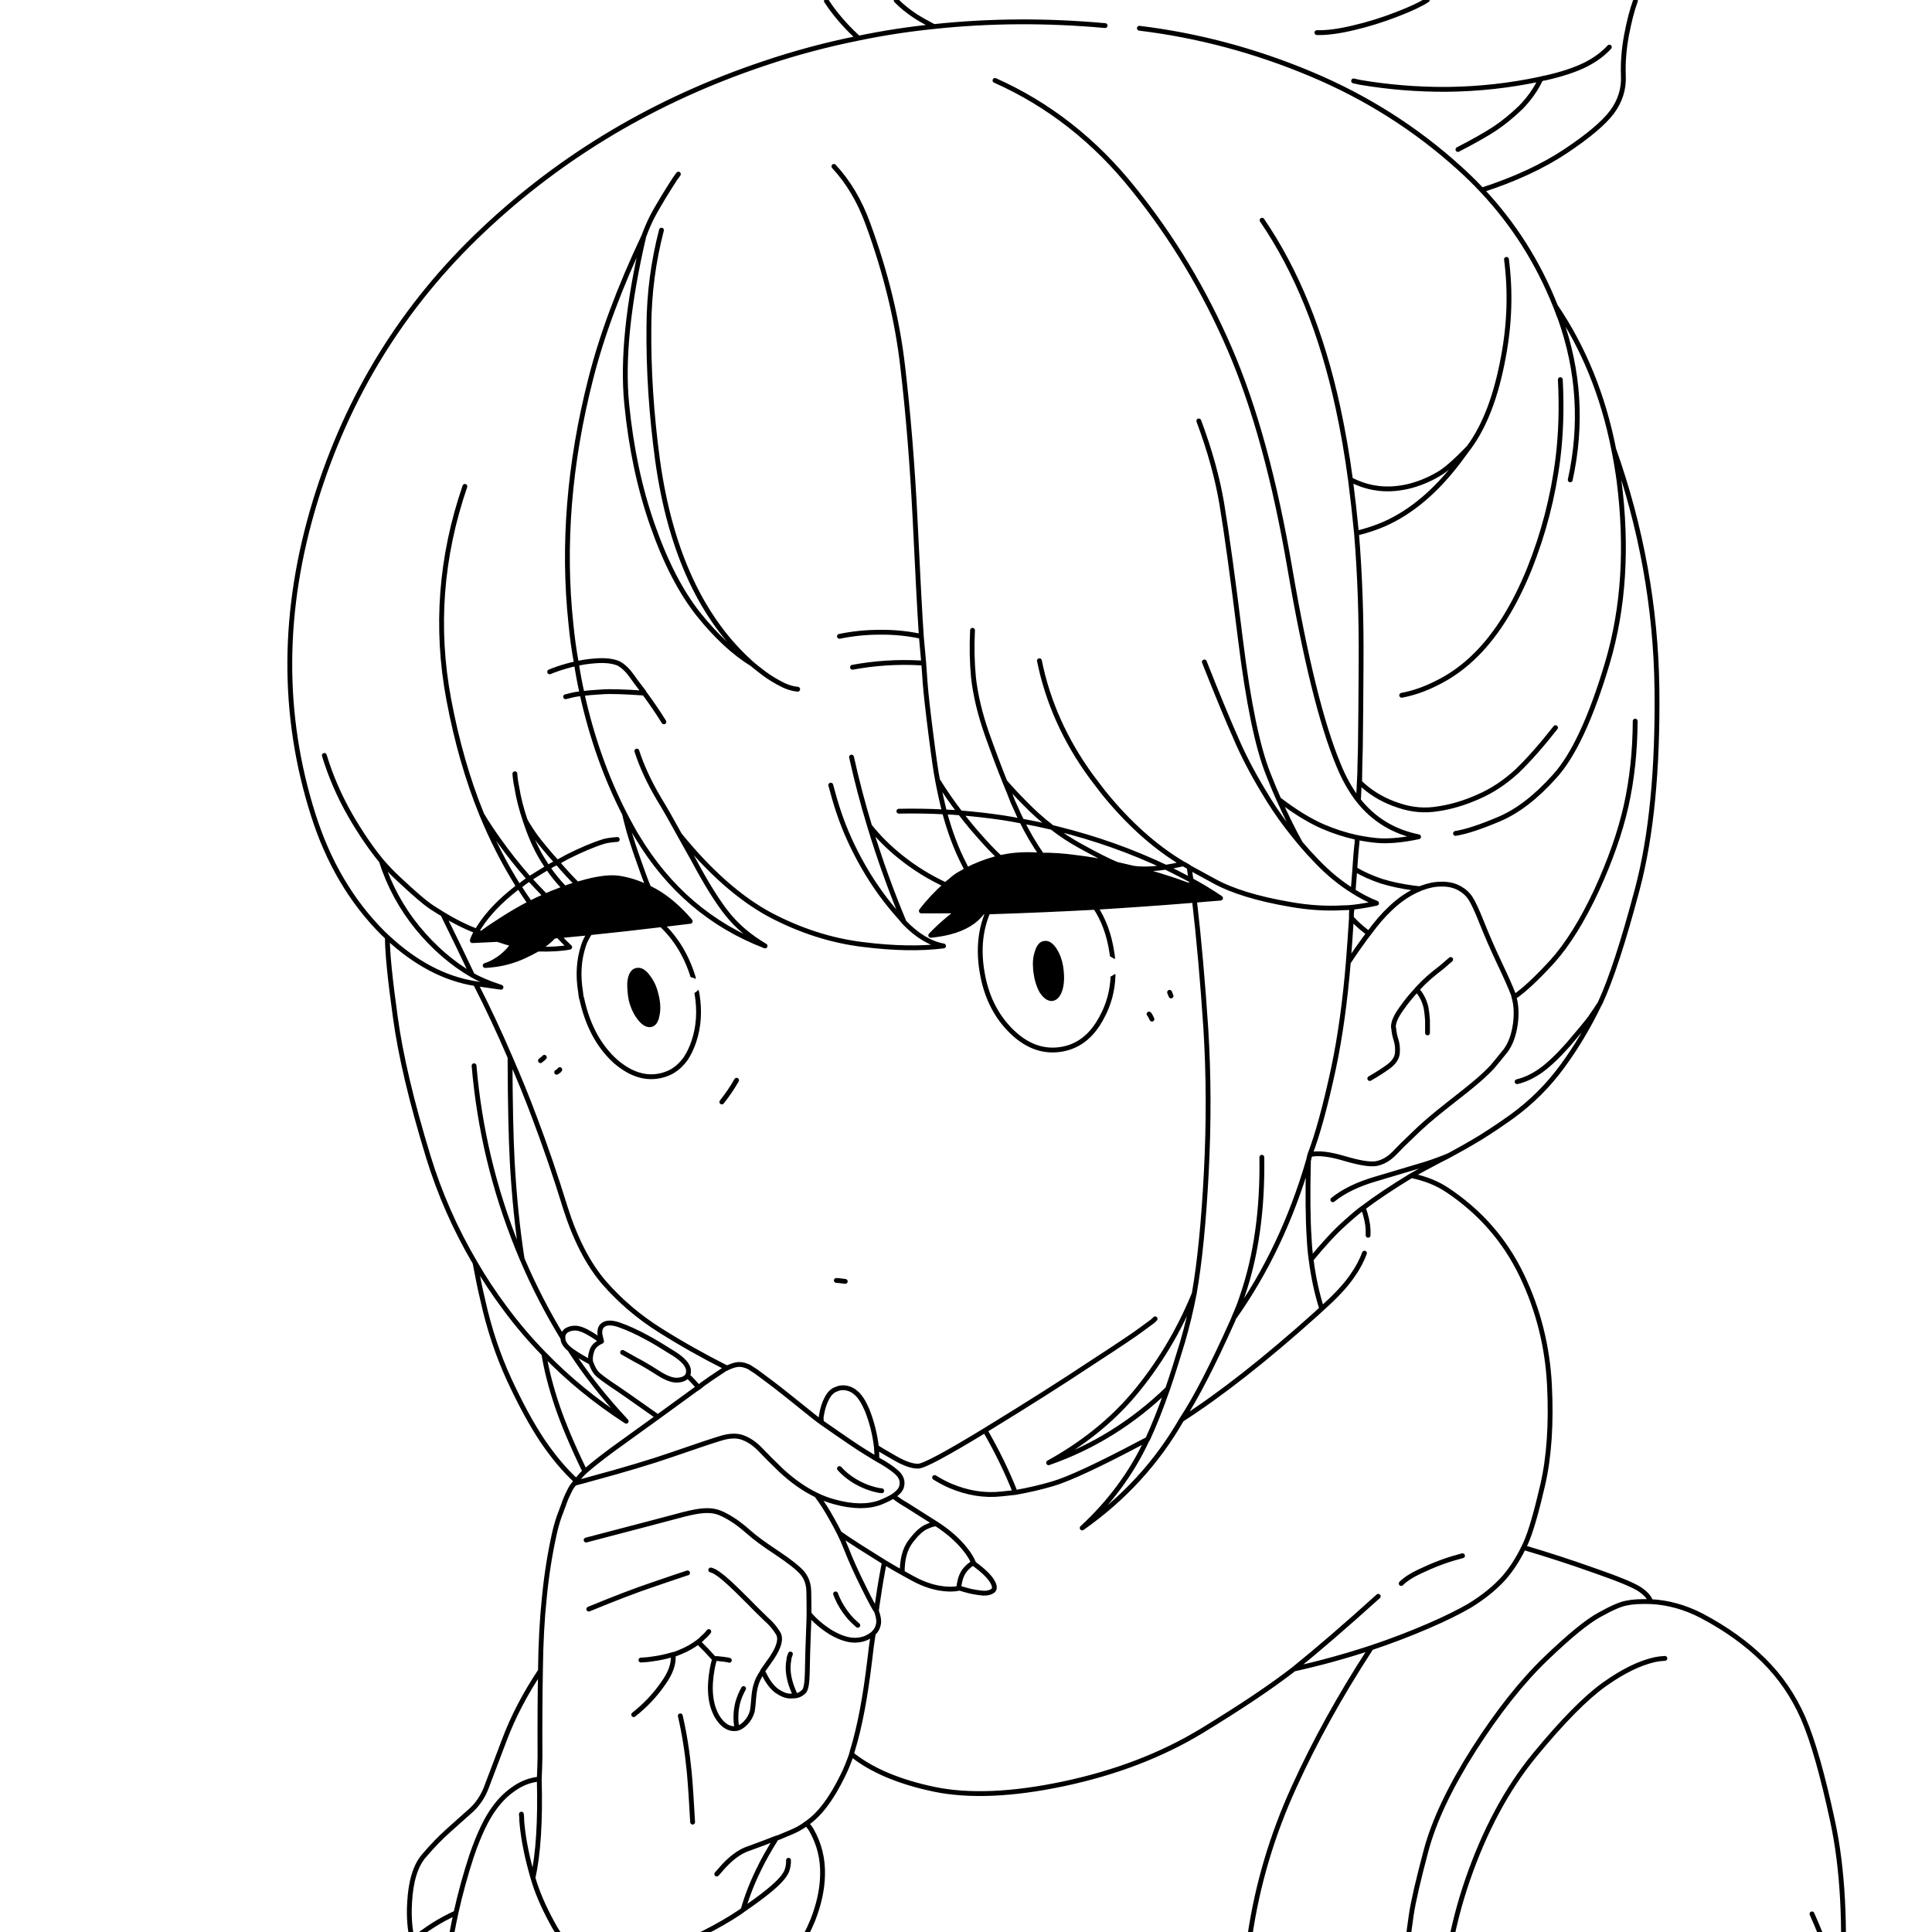 
<svg xmlns="http://www.w3.org/2000/svg" version="1.1" xmlns:xlink="http://www.w3.org/1999/xlink" preserveAspectRatio="none" x="0px" y="0px" width="400px" height="400px" viewBox="0 0 400 400">
<rect x="0" y="0" width="400" height="400" fill="#808080" stroke="none"/>
<defs>
<g id="Layer4_0_FILL">
<path fill="#FFFFFF" stroke="none" d="
M 0 400
L 400 400 400 0 0 0 0 400 Z"/>
</g>

<g id="Layer1_0_FILL">
<path fill="#000000" stroke="none" d="
M 102.55 199.7
Q 102.5 199.35 102.45 199 101.55 199.55 100.45 199.9 101.5 199.85 102.55 199.7
M 135.8 205.8
L 135.7 205.8
Q 135.75 205.85 135.8 205.85
L 135.8 205.8
M 111.35 196.5
Q 108.75 196.1 106.25 195.5 104.7 197.7 102.45 199 102.5 199.35 102.55 199.7 105.5 199.3 108.3 198.05 109.95 197.3 111.35 196.5
M 115.75 184.35
Q 114.35 184.85 112.95 185.5 111.4 186.15 109.75 187 112.7 190.4 115.65 193.75 118.7 193.45 121.8 193.15 121.95 193.1 122.15 193.1 129.5 192.35 136.95 191.45 137 191.45 137.1 191.45 139.95 191.1 142.9 190.75 142.85 190.65 142.8 190.6 139.25 186.5 135.55 184.45 134.9 184.1 134.3 183.8 131.15 182.25 128.05 181.8 125.1 181.4 119.9 182.95 119.7 183 119.5 183.05 118.25 183.4 116.9 183.9 116.3 184.15 115.75 184.35
M 99.6 193.3
Q 98.7 193.9 97.8 194.65 97.7 194.65 97.65 194.75
L 97.8 194.75 103 194.5 106.9 194.4
Q 106.6 194.95 106.25 195.5 108.75 196.1 111.35 196.5 113.35 195.25 114.65 193.85 115.15 193.75 115.65 193.75 112.7 190.4 109.75 187 106.8 188.5 103.5 190.65 101.6 191.85 99.6 193.3
M 246.85 183.6
Q 246.8 183.55 246.75 183.55 247.05 184.95 247.2 186.4 247.25 186.4 247.3 186.4 250 186.15 252.7 185.95 249.85 184.7 247 183.65 246.9 183.6 246.85 183.6
M 192.7 193.65
Q 194.75 193.45 196.55 193 196.55 191.5 196.65 190 194.4 191.85 192.7 193.65
M 198.95 180.8
Q 198.25 182.5 197.75 184.35 197.1 186.5 196.8 188.6
L 198.4 188.6
Q 197.5 189.3 196.65 190 196.55 191.5 196.55 193 201.25 191.8 203.4 188.85 203.95 188.8 204.55 188.8 215.65 188.45 226.8 187.85 236.7 187.25 246.65 186.45 246.9 186.4 247.2 186.4 247.05 184.95 246.75 183.55 246.7 183.55 246.65 183.55 246.6 183.5 246.55 183.45 246.3 183.35 246.25 183.35 240.45 181.2 234.65 179.75 232.9 179.35 231.2 178.95 230.8 178.85 230.4 178.8 226.65 178 222.9 177.55 219 177 215.7 177.05 211 176.7 207.6 177.45 207.3 177.5 207 177.55 206.6 177.65 206.25 177.75 202.85 178.7 200.2 180.1 199.55 180.45 198.95 180.8
M 198.95 180.8
Q 197.75 181.45 196.8 182.35 196.3 182.7 195.8 183.2 192.95 185.7 190.75 188.6
L 196.8 188.6
Q 197.1 186.5 197.75 184.35 198.25 182.5 198.95 180.8 Z"/>

<path fill="#FFFFFF" stroke="none" d="
M 137.1 191.45
Q 137 191.45 136.95 191.45 141.55 195.8 143.55 202.45 144.85 203.05 144.9 203.95 144.95 204.65 144.2 205.3 144.25 205.5 144.3 205.7 145.2 211.05 143.65 215.65 142.95 217.7 141.95 219.2 144.55 216.05 145.85 211.5 148.45 202.45 144.1 193.05 143.5 191.85 142.9 190.75 139.95 191.1 137.1 191.45
M 115.65 193.75
Q 116.55 194.8 117.95 196.1 115.45 196.6 111.35 196.5 109.95 197.3 108.3 198.05 105.5 199.3 102.55 199.7 102.7 202 103.3 204.25 103.535 204.344 103.7 204.4 103.537 204.35 103.35 204.35 104 206.95 105.2 209.55 107.95 215.3 112.25 219.2 112.3 219.2 112.35 219.25 112.55 219.05 112.7 218.9 112.55 219.05 112.35 219.25 113.9 220.6 115.7 221.7 115.8 221.55 115.9 221.45 115.8 221.55 115.7 221.7
L 115.75 221.75
Q 117 222.5 118.35 223.2 127.2 227.45 135.25 224 137.45 223.1 139.25 221.75 138.2 222.35 137 222.65 132.25 223.85 127.5 219.8 122.85 215.65 120.9 208.6 120.65 207.7 120.45 206.75 120.4 206.65 120.35 206.55 120.35 206.35 120.3 206.2 120.3 206.05 120.2 205.35 119.35 200.2 120.8 195.8 121.2 194.5 122.15 193.1 121.95 193.1 121.8 193.15 118.7 193.45 115.65 193.75
M 204.55 188.8
Q 203.95 188.8 203.4 188.85 201.25 191.8 196.55 193 196.65 199.15 199.55 204.9 204.5 214.35 214.5 216.9 224.5 219.45 233.7 213.65 236.1 212.05 238.1 210.2 238 210.05 237.9 209.95 238 210.05 238.1 210.2 240.35 208.05 242.15 205.45 242.15 205.35 242.2 205.3 242.25 205.3 242.25 205.25 244.75 201.45 246.05 196.75 247.55 191.4 247.2 186.4 246.9 186.4 246.65 186.45 236.7 187.25 226.8 187.85 229.4 191.8 230.2 197.2 230.3 197.75 230.35 198.3 231.8 199.1 231.8 200.15 231.8 201.15 230.45 201.9 230.3 206.65 228.1 210.65 225 216.55 219.4 217.3 213.8 218.05 209.05 213.15 204.55 208.5 203.35 201.35
L 203.35 201.3
Q 203.3 201 203.25 200.75 202.25 194.15 204.55 188.8 Z"/>
</g>

<g id="Layer0_0_FILL">
<path fill="#000000" stroke="none" d="
M 135.15 203.9
Q 134.7 202.95 134.1 202.2 132.95 200.65 131.85 200.9 130.8 201.05 130.45 202.85 130.25 203.7 130.5 206
L 130.5 206.05
Q 130.65 206.75 130.65 206.95 131.25 209.3 132.45 210.8 133.6 212.3 134.7 212.15 135.75 211.95 136.05 210.15 136.45 208.35 135.85 206 135.8 205.9 135.8 205.85 135.75 205.85 135.7 205.8
L 135.8 205.8
Q 135.55 204.75 135.15 203.9
M 218.4 196.8
Q 217.4 195.2 216.35 195.3 215.25 195.35 214.75 197.1 214.2 198.6 214.4 200.65
L 214.4 200.75
Q 214.4 200.95 214.45 201.2 214.75 203.55 215.7 205.25 216.75 206.8 217.8 206.75 218.9 206.6 219.45 204.95 220 203.2 219.7 200.8 219.6 200.5 219.6 200.2 219.6 200.1 219.6 200.05 219.25 198.1 218.4 196.8 Z"/>

<path fill="#FFFFFF" stroke="none" d="
M 143.55 205.7
Q 143.95 205.5 144.2 205.3 144.95 204.65 144.9 203.95 144.85 203.05 143.55 202.45 143.45 202.45 143.3 202.4 141.75 201.8 139.7 201.95 137.65 202.1 136.3 202.9 135.4 203.35 135.15 203.9 135.55 204.75 135.8 205.8
L 135.8 205.85
Q 136.1 206.05 136.5 206.2 138.05 206.8 140.1 206.65 142.15 206.5 143.55 205.7
M 231.8 200.15
Q 231.8 199.1 230.35 198.3 230.2 198.2 230 198.1 228.25 197.35 225.75 197.35 223.25 197.35 221.45 198.15 219.7 198.95 219.6 200.05 219.65 200.4 219.7 200.8 220.05 201.6 221.45 202.2 223.25 202.95 225.75 202.95 228.25 202.95 230 202.15 230.25 202.05 230.45 201.9 231.8 201.15 231.8 200.15 Z"/>
</g>

<path id="Layer1_0_1_STROKES" stroke="#000000" stroke-width="1" stroke-linejoin="round" stroke-linecap="round" fill="none" d="
M 338.6 0.15
Q 337.55 3.05 336.75 7.3 335.95 11.6 336.1 15.65 336.3 19.75 333.75 23.2 331.2 26.6 324.15 31.3 317.1 36 306.8 39.35 316.65 49.8 322.05 63.4 330.8 76.3 334.1 93 342.7 117.3 343.05 142.5 343.35 167.65 339 184.05 334.65 200.45 331.3 207.65 331.2 207.8 331.15 207.9 327.75 214.95 323.4 220.85 319 226.85 312.9 231.25 309.6 233.6 306.55 235.5 303.5 237.35 300.05 239.2 299.35 239.6 298.4 240.05 294.2 242.25 292.2 243.4 296.6 244.3 299.75 246.45 309.85 253.2 315.05 264 320.2 274.75 320.8 286.8 321.4 298.75 319.4 307.45 317.4 316.1 315.9 319.45 315.65 319.95 315.45 320.4 322.9 322.6 330.05 325.15 337.55 327.75 339.5 329.05 341.4 330.35 341.75 331.6 347.15 331.85 352.35 334.55 359.9 338.55 365.1 343.7 370.3 348.8 373.35 355.75 376.35 362.7 379.45 377.2 382.55 391.65 381.35 412.6 381.4 412.8 381.45 412.95 382.15 415.15 383.2 419.05
L 384 421.05 311.4 419.9 298.35 420.9 291.6 419.45 164.65 420.35 156.05 419.3 95.6 420.45 74.15 420.65
Q 76.2 411.2 82.5 404.55 83.85 403.1 85.4 401.75 84.55 398.3 84.8 393.95 85.15 387.25 87.8 384.2 90.4 381.15 93 378.85 95.6 376.55 97.65 374.7 99.6 372.85 100.65 370.2 101.65 367.6 104.4 360.3 107.1 353.1 111.9 345.9 111.9 345.7 111.9 345.55 112 337.35 112.7 330.75 113.35 324 114.75 317.65 115.15 315.8 115.75 314.05 116.15 313 116.65 311.65 117.1 310.25 117.9 308.7 118.25 307.9 118.9 307.15 119.05 306.85 119.3 306.6 115.75 303.35 112.35 298.35 109 293.35 105.45 285.7 101.9 278 99.95 269.15 99.2 266.05 98.35 261.45 92.2 251 88.65 239.4 83.45 222.4 81.85 210.6 80.2 198.8 80.2 194.05 79.9 193.75 79.25 193.15 69.5 183.4 64.85 168.7 54.95 137.55 65.25 103.8 75.3 70.95 99.95 47.7 124.6 24.4 158.15 13.15 167.75 9.9 177.75 7.9 174.6 5.05 172.05 1.6 171.6 0.9 171.1 0.2
M 280.25 16.75
Q 280.95 16.9 281.6 17.05 290.45 18.55 299.55 18.5 309.45 18.4 319 16.35 319.45 16.2 319.9 16.15 325.05 15 328.35 13.35 331.35 11.8 333.2 9.75
M 334.1 93
Q 334.75 96.2 335.2 99.5 337.85 120.2 332.8 137.25 327.75 154.25 321.9 160.7 316.15 167.15 310.35 169.6 304.55 172.05 301.35 172.55
M 322.05 150.65
Q 317.7 156.2 314.05 159.7 310.35 163.1 306.1 164.95 301.85 166.85 297.75 167.45 293.65 168.15 289.55 166.75 285.4 165.4 282.3 162.7 281.9 162.3 281.5 161.95 281.5 161.012 281.525 160.075 281.385 162.908 281.25 165.7 286 171.7 293.7 173.25 288.45 174.35 284.9 174 282.95 173.8 281 173.4 280.95 174.1 280.95 174.7 280.9 174.8 280.9 175 280.7 176.95 280.6 178.5
L 280.5 179.95
Q 282.9 181.4 286.05 182.45 288.95 183.35 292.65 183.85 293.3 183.9 294 184 294.15 183.9 294.35 183.85 296.45 183.05 298.4 183.05 300.6 183 302.25 183.95 303.6 184.7 304.4 185.9 305.25 187.15 306.8 191.05 308.35 194.95 310.35 199.2 312.4 203.5 313.35 205.95 313.4 206.2 313.45 206.45 316.55 204.35 321.4 199.05 326.15 193.75 330.5 184.45 334.8 175.1 336.65 166.95 338.5 158.7 338.55 149.3
M 331.15 207.9
Q 330.55 208.85 329.2 210.8 327.75 212.7 324.65 216.3 321.5 219.85 319 221.65 316.5 223.4 314.1 223.95
M 315.45 320.4
Q 313.7 324 311.45 326.6 308.65 329.75 304.25 332.45 300.9 334.4 295.7 336.65 289.9 339.15 283.9 341.15 283.75 341.35 283.6 341.6 274.35 355.85 268 369.8 261.1 384.85 258.75 400.95 275.1 401.35 291.55 401.5 291.7 399.75 292.2 396.4 292.8 392.35 295.25 383.15 297.7 373.95 305.15 362.2 312.65 350.5 320.05 343.4 327.45 336.3 331.2 334.3 334.95 332.2 336.75 331.9 338.55 331.5 341.75 331.6
M 344.7 343.35
Q 343.65 343.4 342.65 343.6 337.9 344.65 332.15 348.75 326.35 352.9 317.75 363.35 309.15 373.8 303.8 389.35 299.1 403.05 298.35 418.9
L 298.35 420.9
M 272.65 6.75
Q 275.65 6.85 280.25 5.75 284.75 4.7 289.25 2.95 293.65 1.25 295.5 0
M 319 16.35
Q 317.5 19.55 314.85 22.25 312.15 24.85 309.45 26.65 306.7 28.45 301.85 30.95
M 235.9 5.85
Q 254.05 8.05 271.35 15.3 288.55 22.5 302.1 34.75 304.55 36.95 306.8 39.35
M 261.3 45.6
Q 272 61.25 277 84.35 278.55 91.5 279.6 99.3 282.15 100.6 284.65 101 287.8 101.55 291.4 100.75 294.65 100 297.75 98.2 300 96.95 304.15 92.6 309.05 85.95 311.25 73.95 313.2 63.65 311.9 53.7
M 322.05 63.4
Q 322.2 63.8 322.35 64.15 322.35 64.3 322.45 64.4 322.5 64.5 322.5 64.55 322.7 65.2 323 65.85 328.85 82.25 325.1 99.35
M 323.05 78.6
Q 323.5 87.3 322.55 94.95 321.05 106.8 316.6 117.9 312.05 129.05 305.75 135.4 301.9 139.3 297.2 141.55 293.7 143.3 290.2 143.95
M 279.6 99.3
Q 280.3 104.7 280.85 110.4 284.1 109.6 286.7 108.45 295 104.75 302 95.5 302.15 95.3 304.15 92.6
M 206 16.65
Q 222.7 24.1 234.7 39.15 246.8 54.15 254.6 72.25 262.4 90.3 267.1 117.95 271.85 145.6 277.05 158.2 278.8 162.55 281.25 165.7
M 185.55 0.1
Q 187.2 1.8 189.55 3.35 190.95 4.25 193.35 5.5 210.65 3.65 228.8 5.3
M 172.65 34.45
Q 177.15 39.3 179.7 46.35 185.25 61.5 186.9 75.95 188.6 90.4 189.45 107.3 190.25 124.15 190.75 131.75
L 191.25 137.3
Q 191.3 138.2 191.55 141.5 191.8 144.75 192.75 152.2 193.7 159.6 194.1 161.45
L 194.1 161.5
Q 196.3 165.05 198.8 168.3 203.15 168.65 207.6 169.3 209.55 169.6 211.55 170 210.9 168.7 210.35 167.4 210.05 166.75 209.75 166.1 209.3 164.95 208.85 163.8 208.65 163.4 208.5 162.95 208.25 162.4 208.05 161.85 206.3 157.5 204.35 152 202.15 145.7 201.55 140.25 201.1 135.55 201.35 130.5
M 193.35 5.5
Q 185.45 6.3 177.75 7.9
M 173.8 131.75
Q 177.9 130.9 182.15 130.9 186.3 130.85 190.25 131.65 190.45 131.7 190.75 131.75
M 136.95 47.65
Q 134.4 57.45 134.35 67.6 134.2 81 136.15 95.35 138.15 109.65 143.1 120.2 148 130.65 155.75 137.5 156.25 137.95 158.15 139.4 159.95 140.75 162.3 141.9 163.5 142.45 164.75 142.65 164.95 142.65 165.15 142.7
M 176.5 138.15
Q 183.5 136.85 190.65 137.25 190.7 137.25 191.25 137.3
M 194.1 161.5
Q 194.75 164.95 195.55 168.1 197.15 168.15 198.8 168.3 200.9 171.05 203.2 173.6 205 175.65 207 177.55 207.3 177.5 207.6 177.45 211 176.7 215.7 177.05 213.4 173.75 211.55 170 214.65 170.55 217.8 171.3 216.3 170.15 214.9 168.9 213.45 167.6 212.2 166.3 209.9 164 208.05 161.85
M 186.1 167.95
Q 190.85 167.85 195.55 168.1 197.2 174.3 199.7 179.1 199.95 179.6 200.2 180.1 202.85 178.7 206.25 177.75 206.6 177.65 207 177.55
M 176.3 156.75
Q 177.9 164 180.05 171.05 182.85 174.55 186.5 177.45 190.8 180.9 195.8 183.2 196.3 182.7 196.8 182.35 197.75 181.45 198.95 180.8 199.55 180.45 200.2 180.1
M 172 162.55
Q 172.8 165.6 173.6 168 175.5 173.75 178.8 179.5 182.1 185.25 186.5 190.1 186.85 190.55 187.2 190.95 183.1 181.15 180.05 171.05
M 196.8 188.6
Q 197.1 186.5 197.75 184.35 198.25 182.5 198.95 180.8
M 196.8 188.6
L 198.4 188.6
Q 197.5 189.3 196.65 190 196.55 191.5 196.55 193 201.25 191.8 203.4 188.85 203.95 188.8 204.55 188.8 215.65 188.45 226.8 187.85 236.7 187.25 246.65 186.45 246.9 186.4 247.2 186.4 247.05 184.95 246.75 183.55
M 246.65 183.55
Q 246.6 183.5 246.55 183.45 246.3 183.35 246.25 183.35 240.45 181.2 234.65 179.75 232.9 179.35 231.2 178.95 230.8 178.85 230.4 178.8 226.65 178 222.9 177.55 219 177 215.7 177.05
M 196.65 190
Q 194.4 191.85 192.7 193.65 194.75 193.45 196.55 193
M 237.9 209.95
Q 238 210.05 238.1 210.2
M 195.8 183.2
Q 192.95 185.7 190.75 188.6
L 196.8 188.6
M 131.85 155.5
Q 133.4 160.25 136.35 165.25 138.3 168.45 140.7 172.85 149.95 184.25 159.35 189.35 168.8 194.35 178.65 195.55 188.25 196.75 195.35 195.85 191.2 195.1 187.2 190.95
M 215.2 136.8
Q 217.8 149.65 226 160.85 227.2 162.45 228.4 164 236.15 173.6 244.95 178.85 245.05 178.9 245.45 179.1 245.75 179.3 246.2 179.55
L 246.2 179.6
Q 247.9 180.5 251.25 182.35 256.9 185.5 267.15 187.25 272.8 188.25 277.95 187.95 278.95 187.95 279.85 187.85 279.9 187.85 279.95 187.85 282.55 187.55 285 187 282.5 186 280.15 184.5 276.2 182.05 272.65 178.35 270.85 176.5 269.25 174.6 268.6 173.8 267.95 173 265.1 169.5 262.75 165.75 262.15 164.75 261.6 163.85 258.15 158.15 255.9 152.9 253.2 146.8 249.35 137.05
M 217.8 171.3
Q 218.4 171.45 218.95 171.6 230.7 174.5 241.35 179.55 243 179.3 244.95 178.85
M 226.8 187.85
Q 229.4 191.8 230.2 197.2 230.3 197.75 230.35 198.3
M 230.45 201.9
Q 230.3 206.65 228.1 210.65 225 216.55 219.4 217.3 213.8 218.05 209.05 213.15 204.55 208.5 203.35 201.35
L 203.35 201.3
Q 203.3 201 203.25 200.75 202.25 194.15 204.55 188.8
M 217.8 171.3
Q 220.55 173.45 223.75 175.2 228.65 177.9 231.2 178.95
M 234.65 179.75
Q 235.6 179.9 236.6 179.9 238.65 179.95 241.35 179.55 243.9 180.8 246.45 182.15 246.55 182.15 246.6 182.25 246.4 180.8 246.2 179.6
M 248.2 87.15
Q 251.6 96.25 252.95 104.25 254.45 113.2 256.85 132.6 259.25 151.9 262.55 160.2 263.8 163.4 264.75 165.5 269.7 169.3 273.95 171.15 277.35 172.6 280.75 173.35 280.9 173.35 281 173.4
M 280.85 110.4
Q 281.9 123.05 281.8 137.2 281.75 147.25 281.65 154.8 281.6 156.7 281.55 158.55
L 281.525 160.075
M 247.2 186.4
Q 247.25 186.4 247.3 186.4 250 186.15 252.7 185.95 249.85 184.7 247 183.65 246.9 183.6 246.85 183.6 246.7 182.9 246.6 182.25 249.6 183.85 252.7 185.95
M 242.15 205.45
Q 242.3 205.8 242.45 206.2
M 280.5 179.95
L 280.15 184.5
M 279.15 199.25
Q 280.8 196.75 282.7 194.15 283.05 193.7 283.4 193.25 282 192.25 280.65 190.95 280.25 190.55 279.8 190.05 279.5 194.8 279.15 199.25 278.15 211.4 276.1 221.15 273.55 233 271.2 239.05 273.65 238.45 278.35 239.85 283.05 241.25 285 240.9 286.95 240.5 288.6 238.85 290.25 237.1 292.75 234.75 295.15 232.35 299.6 228.85 304.1 225.35 305.95 223.75 307.8 222.15 309 220.85 310.1 219.55 311.7 217.55 313.25 215.5 313.75 211.95 314.15 208.75 313.45 206.45
M 279.95 187.85
L 279.8 189.15
Q 279.8 189.55 279.8 190.05
M 279.85 187.85
Q 279.85 188.5 279.8 189.15
M 264.75 165.5
Q 267.15 170.85 269.25 174.6
M 283.4 193.25
Q 285.7 190.1 287.8 188.15 290.75 185.3 294 184
M 140.45 36.05
Q 140.35 36.2 139.7 37.1 139.1 38 137.4 40.75 135.7 43.55 134.9 45.15 134.1 46.75 133.3 48.9 128.4 69.9 129.75 83.6 131.1 97.35 135.1 108.75 139.1 120.2 144.55 127.1 150.05 134 155.75 137.5
M 133.3 48.9
Q 125.75 64.85 122.3 78.45 115.6 104.75 118.2 129.15 118.6 133.35 119.35 137.4 121.05 137 122.95 136.85 126.15 136.55 128.05 137.35 129.1 137.9 130.1 139.05 130.65 139.7 131.7 141.2 132.5 142.25 133.3 143.3 133.35 143.35 133.4 143.5 135.65 146.55 137.45 149.45
M 67.15 156.4
Q 69.1 162.85 72.6 168.95 75.75 174.35 78.95 178.25 80.7 180.3 82.5 181.95 87.5 186.65 89.55 187.95 91.6 189.25 91.7 189.3 95 191.35 98.7 192.8 101.1 188.7 105.55 185 106.2 184.45 106.9 183.9 107.1 183.7 107.3 183.4 103.05 176.65 99.75 168.65 95.35 157.85 92.9 144.75 88.75 122.55 96.25 100.7
M 119.35 137.4
Q 119.8 140.4 120.45 143.3 120.5 143.4 120.5 143.6 122 143.4 124.55 143.25 127.1 143.05 133.4 143.5
M 117.1 144.25
Q 118.8 143.8 119.65 143.7
L 120.5 143.6
Q 123.5 157.15 129.3 168.5 130.15 170.15 131.05 171.75 131.45 172.5 131.9 173.2 141.6 189.4 158.4 195.85 153.6 193 150.65 189.3 147.6 185.55 143.5 177.85 142.3 175.7 141.2 173.75 140.95 173.3 140.7 172.85
M 113.8 139.1
Q 115.5 138.4 117.3 137.9 118.3 137.6 119.35 137.4
M 108.7 169.75
Q 109.1 171 109.6 172.3 109.65 172.5 109.75 172.7 111.05 176.05 113 179 113.2 179.35 113.4 179.6 114.3 179.05 115.35 178.55 115.15 178.35 115 178.15 114.7 177.8 114.35 177.45 111.2 173.8 110.15 172.15 109.05 170.5 108.7 169.75 107.5 166.2 107 163 106.7 161.6 106.6 160.2
M 109.75 187
Q 106.8 188.5 103.5 190.65 101.6 191.85 99.6 193.3 98.7 193.9 97.8 194.65
M 97.8 194.75
L 103 194.5 106.9 194.4
Q 106.6 194.95 106.25 195.5 108.75 196.1 111.35 196.5 113.35 195.25 114.65 193.85 115.15 193.75 115.65 193.75 112.7 190.4 109.75 187 108.55 185.3 107.45 183.55 107.15 183.75 106.9 183.9
M 97.8 194.65
Q 98.15 193.65 98.7 192.8 99.1 193.05 99.6 193.3
M 127.8 173.8
Q 125.9 173.95 125.05 174.2 121.8 175.2 117.35 177.45 117.1 177.6 116.9 177.7 116.1 178.15 115.35 178.55 117.85 181.45 119.5 183.05 119.7 183 119.9 182.95 125.1 181.4 128.05 181.8 131.15 182.25 134.3 183.8 133.6 182.1 133.05 180.55 131.55 176.45 130.55 173.2 130.2 172.1 129.95 171.1 129.6 169.8 129.3 168.5
M 119.5 183.05
Q 118.25 183.4 116.9 183.9 116.3 184.15 115.75 184.35 114.35 184.85 112.95 185.5 111.4 186.15 109.75 187
M 113.4 179.6
Q 114.95 181.9 116.9 183.9
M 112.95 185.5
Q 111.25 183.75 109.6 181.95 108.45 182.75 107.45 183.55 107.35 183.45 107.3 183.4
M 99.75 168.65
Q 101.4 171.4 103.25 173.95 106.05 177.9 109.2 181.5 109.45 181.75 109.6 181.95 111.4 180.8 113.4 179.6
M 103 194.5
Q 104.65 195.05 106.25 195.5 104.7 197.7 102.45 199 102.5 199.35 102.55 199.7 105.5 199.3 108.3 198.05 109.95 197.3 111.35 196.5 115.45 196.6 117.95 196.1 116.55 194.8 115.65 193.75 118.7 193.45 121.8 193.15 121.95 193.1 122.15 193.1 129.5 192.35 136.95 191.45 137 191.45 137.1 191.45 139.95 191.1 142.9 190.75 142.85 190.65 142.8 190.6 139.25 186.5 135.55 184.45 134.9 184.1 134.3 183.8
M 141.95 219.2
Q 140.8 220.8 139.25 221.75
M 115.7 221.7
Q 115.45 221.85 115.25 222
M 139.25 221.75
Q 138.2 222.35 137 222.65 132.25 223.85 127.5 219.8 122.85 215.65 120.9 208.6 120.65 207.7 120.45 206.75 120.4 206.65 120.35 206.55 120.35 206.35 120.3 206.2 120.3 206.05 120.2 205.35 119.35 200.2 120.8 195.8 121.2 194.5 122.15 193.1
M 78.95 178.25
Q 81.4 185.9 86.45 192.1 91.55 198.3 97.8 201.9 95.1 196.2 91.7 189.3
M 144.2 205.3
Q 144.25 205.5 144.3 205.7 145.2 211.05 143.65 215.65 142.95 217.7 141.95 219.2
M 152.5 223.65
Q 151.2 225.95 149.45 228.15
M 103.35 204.35
Q 100.25 203.9 98.45 203.65 100.5 207.65 102.1 211.1 104 215.15 105.6 218.9 108.5 225.55 110.6 231.2 114 240.15 117.05 250.05 120.15 259.85 125.1 265.6 130.15 271.35 136.7 275.45 143.2 279.55 150.55 283.25
L 150.55 283.2
Q 150.8 283.1 151.05 283 152.3 282.45 153.25 282.5 154.05 282.55 155.05 283 155.45 283.25 156.6 284 157.7 284.8 159.55 286.2 161.45 287.6 168.95 293.65 169.45 294 170.1 294.5 169.95 293.7 170.05 293.15 170.4 290.95 171.25 289.4 172.05 287.95 173.2 287.6 174.15 287.15 175.35 287.4 176.45 287.65 177.25 288.4 178.45 289.4 179.55 292 181 295.7 181.45 299.6 182.4 300.25 185.4 301.95 188.3 303.6 190.1 303.55 191.8 303.55 203.95 296.15 204.15 296.05 204.35 295.9 216.85 288.25 225.65 282.4 234.5 276.65 236.25 275.3 238 274 238.5 273.65 238.95 273.3 239.15 273.05
M 102.55 199.7
Q 101.5 199.85 100.45 199.9 101.55 199.55 102.45 199
M 103.35 204.35
Q 103.3 204.3 103.3 204.25 99.85 203.1 97.8 201.9
M 103.3 204.25
Q 103.535 204.344 103.725 204.4 103.537 204.35 103.35 204.35
M 105.6 218.9
Q 105.6 219.3 105.6 219.75 105.65 232.8 106.05 240.5 106.65 251.35 108.1 260.65 111.75 269.2 116.55 277.05 116.5 276.55 116.7 276.1 117.05 275.45 117.8 275.2 118.5 274.9 119.5 275 120.5 275.15 121.9 275.95 123.3 276.75 124.55 277.7 124.3 276.75 124.2 276.2 124.1 275.15 124.6 274.55 125.6 273.45 128.05 274.25 130.8 275.2 134 276.95 135.8 277.9 139.6 280.3 142.15 281.95 142.5 283.4 142.65 284.3 142.35 284.75
L 142.35 284.8
Q 143.5 285.95 144.65 287.25 145 286.95 145.45 286.6 146.8 285.6 149.55 283.8 149.7 283.7 149.85 283.6
L 149.9 283.55
Q 150 283.5 150 283.45 150.15 283.4 150.2 283.4 150.35 283.3 150.55 283.25
M 112.35 219.25
Q 112.3 219.3 112.25 219.3 112.05 219.45 111.9 219.6
M 112.7 218.9
Q 112.55 219.05 112.35 219.25
M 115.9 221.45
Q 115.8 221.55 115.7 221.7
M 98.15 220.65
Q 99.8 240.1 107.15 258.35 107.6 259.5 108.1 260.65
M 122.3 282.05
Q 120.05 280.85 118.55 279.8 118.25 279.6 117.95 279.35 122.7 286.8 129.65 294.25 120.15 288.1 112.6 280.3 113.4 285.25 115.35 291.05 117.3 296.8 121.1 304.65 123.2 302.8 126.85 300.1
L 136.2 293.35
Q 128.8 288.1 126.5 286.6 124.25 285.05 123.6 284.4 122.95 283.7 122.5 282.5 122.4 282.25 122.3 282.05 122.1 281 122.5 279.8 122.85 278.45 124.55 277.7
M 117.95 279.35
Q 117.25 278.8 116.9 278.2 116.55 277.65 116.55 277.05
M 98.35 261.45
Q 101.15 266.3 104.6 270.9 108.25 275.85 112.6 280.3
M 142.35 284.8
Q 141.7 285.75 139.95 285.75 138.45 285.7 136 284.1 133.5 282.5 131.65 281.55 130.6 280.95 128.9 280
M 136.2 293.35
L 144.1 287.6
Q 144.35 287.45 144.65 287.25
M 118.9 307.15
Q 119.25 307 119.7 306.9 120.9 306.6 122.1 306.25 132.7 303.4 139.3 301.1 146.8 298.5 149.5 297.7 152.15 296.95 153.95 297.7 155.75 298.4 157.4 300.1 159.05 301.85 161.7 304.4 165.3 307.75 169.05 309.55 170.9 310.45 172.8 310.95 178.45 312.5 182.3 311.05 183.9 310.4 184.95 309.75 186.35 308.8 186.65 307.85 187.15 306.1 185.55 304.75 184.2 303.55 181.55 302.1 180.95 301.75 179.1 300.6 177.25 299.5 170.1 294.5
M 163.65 342.45
Q 163.5 342.8 163.4 343.15 163.3 343.7 163.25 344.2 163.2 344.4 163.2 344.65 163.05 346.65 163.85 349 164.15 349.85 164.7 351.1 165.05 351.05 165.3 350.95 165.8 350.8 166.45 350.2 167.1 349.55 167.15 346.05 167.2 342.45 167.35 338.75 167.5 335.05 167.5 334.1 167.5 331.6 167.45 329.45 167.4 327.2 166.1 325.65 164.75 324.1 160.85 321.5 156.9 318.9 154.95 317.15 152.95 315.4 151.55 314.55 150.2 313.7 149.1 313.25 147.55 312.6 145.45 312.8 144.15 312.9 141.7 313.5 136.85 314.8 121.35 318.85
M 131.2 355
Q 134.7 352.25 137.15 348.75 139.7 345.3 139.35 342.55 139.25 342.6 139.15 342.6 137.35 343.15 135.2 343.45 134.7 343.5 134.1 343.6 133.45 343.65 132.7 343.7
M 164.7 351.1
Q 164.25 351.15 163.6 351.15 162.4 351.15 160.85 350.1 159.3 348.95 158.15 346.5 158.05 346.4 158 346.25 157.9 346.15 157.9 346.05 156.85 347.6 156.55 348.75 156.2 349.75 156.05 351.55 155.9 353.55 155.75 354.3 155.35 355.75 154.3 356.8 153.5 357.6 152.6 357.85 152.2 357.9 151.8 357.9 149.9 357.75 148.45 355.35 146.35 351.65 147.45 345.55 147.55 344.95 147.95 343.4 147.9 343.4 147.85 343.4 146.3 341.65 144.55 339.95 142.9 341.2 140.8 342.05 140.35 342.25 139.8 342.45 139.7 342.45 139.6 342.5 139.45 342.5 139.35 342.55
M 142.35 325.65
Q 139.9 326.45 135.25 328.05 130.15 329.75 121.9 333.15
M 157.9 346.05
Q 157.9 346 157.9 345.95 158.55 345.05 159.8 343.25 162.1 339.8 161.1 338.15 160.1 336.5 158.7 335.3 157.35 334 156.55 333.2 155.7 332.3 152.6 329.25 149.5 326.2 147.85 325.3 147.75 325.25 147.7 325.25 147.65 325.2 147.6 325.2 147.4 325.1 147.15 325.05
M 146.75 337.8
Q 146.4 338.25 145.95 338.7 145.8 338.85 145.65 338.95 145.3 339.3 144.95 339.65 144.8 339.75 144.65 339.85 144.6 339.9 144.55 339.95
M 151 343.75
Q 150.6 343.6 150.2 343.6 149.85 343.5 149.45 343.5 148.6 343.35 147.95 343.4
M 119.3 306.6
Q 119.75 306.05 120.3 305.45 120.7 305 121.1 304.65
M 107.95 375.6
Q 107.95 375.85 108 376.1 108 376.95 108.1 377.85 108.6 382.85 110.35 388.8 112 381.35 111.65 368.35 108.95 368.6 106.6 370.2 104.2 371.8 102.45 374.2 99.95 377.5 97.65 384.2 95.75 390 94.4 396.05 93.5 400.2 92.85 404.4 92.8 404.75 92.75 405.1
M 111.65 368.35
Q 111.75 366.15 111.8 363.8 111.75 353.55 111.9 345.9
M 153.95 349.6
Q 153.8 349.9 153.6 350.25 152.8 351.9 152.55 353.4 152.15 355.8 152.6 357.85
M 156.05 419.3
Q 157.45 416.95 158.85 414.6 161.15 410.65 162.7 408.15 163.35 407 163.85 406.15 165.5 403.35 166.7 400.95 167.65 399.1 168.3 397.5 170.2 392.65 170.3 388.25 170.45 383.2 168 378.9 167.6 378.2 166.95 377.55 166.4 378 165.35 378.6 164.25 379.2 161.15 380.45 160.95 380.5 160.75 380.55 158.4 384.3 157.1 387.05 155.05 391.2 153.85 395.4 160.05 391.15 161.9 388.9 162.55 388.15 162.9 387.35 163.3 386.25 163.25 385.15
M 148.4 388
Q 148.75 387.6 149.1 387.2 152.1 383.65 155.05 382.7 157.85 381.7 160.75 380.55
M 153.85 395.4
Q 153.8 395.45 153.25 395.85 146.65 400.3 135.8 404.65 131.9 406.25 129.15 406.7 125.4 407.35 122.45 406.3 117.85 404.6 114.4 398.25 111.55 393.05 110.35 388.8
M 140.85 355.25
Q 142.1 360.65 142.7 366.9 143.05 370.7 143.4 377.25
M 300.35 198.65
Q 299 199.8 298.5 200.25 295.45 202.55 293.65 204.55 293.45 204.7 293.35 204.9 294.05 205.65 294.6 206.75 295 207.6 295.25 208.65 295.45 209.7 295.55 211.25 295.55 211.35 295.55 213.85
M 293.35 204.9
Q 291.6 206.75 290.1 208.9 288.4 211.3 288.5 212.7 288.5 212.8 288.55 212.9 288.65 214.15 289.05 215.35 289.45 216.65 289.3 218.15 289.1 219.6 287.5 220.8 285.85 222 283.6 223.3
M 300.05 239.2
Q 298.1 240.05 295.2 241 290.25 242.5 284.8 244.1 279.3 245.7 275.95 248.4
M 247.3 186.4
Q 248.7 198.5 249.65 212.9 250.55 227.3 249.75 242.75 248.95 258.2 247.25 267.85 246.2 273.2 244.85 277.8 243.25 283.15 241.75 287.55 239.6 293.7 237.6 298 237.55 298.05 237.5 298.05 237.45 298.25 237.35 298.4 232.65 308.4 224.05 316.35 237 307.25 244.65 293.9 249 287.35 255.3 273.25 255.35 273.05 255.45 272.85 255.75 272.15 256.05 271.45 256.7 269.95 257.2 268.35 261.5 255.85 261.25 239.6
M 271.2 239.05
L 270.9 240.3
Q 270.65 250.6 271.05 256.4 271.15 258.65 271.45 260.75 275.3 256.05 278.3 253.35 281.25 250.7 282.25 250.05 286.05 247.15 292.2 243.4
M 282.25 250.05
Q 283.15 252.6 283.25 254.6
L 283.25 254.65
Q 283.25 254.9 283.25 255.1 283.25 255.25 283.25 255.35 283.25 255.55 283.25 255.75
M 282.5 259.45
Q 281.55 262 279.7 264.55 277.65 267.4 273.65 270.95 273.6 271 273.55 271.05 272.95 271.6 272.35 272.15 256.8 286.1 244.65 293.9
M 271.45 260.75
Q 272.15 266.25 273.65 270.95
M 270.9 240.3
Q 265.55 258.6 255.45 272.85
M 238.1 210.2
Q 238.3 210.6 238.5 211
M 173.15 265.1
Q 173.45 265.1 175 265.3
M 237.5 298.05
Q 237.15 298.25 236.8 298.4 223.05 305.7 217.95 307.2 214.2 308.3 210.2 309 208.9 309.15 207.4 309.3 202.1 309.9 196.7 307.6 195 306.85 193.5 305.9
M 198.5 328.85
Q 198.6 328.8 198.65 328.8 199.55 329.1 200.95 329.45 202.35 329.75 203.55 329.85 204.75 329.9 205.5 329.4 206.3 328.85 205.4 327.35 204.5 325.85 201.6 323.7 201.55 323.6 201.55 323.55 200.85 323.95 200.3 324.5 199.15 325.55 198.75 327.3 198.55 328.05 198.5 328.85 196.7 329.2 194.45 328.8 191.65 328.3 188.8 326.7 187.8 326.15 186.8 325.6 184.9 324.55 183.1 323.45 182.35 327.2 181.85 330.7 181.65 331.9 181.45 333.5 181.6 333.95 181.7 334.3 182 335.35 181.9 336.15 181.7 337.35 180.8 338.2 180.4 340.7 180.05 343.85 178.7 355.2 176.55 362.25 176.4 362.7 176.3 363.2 182.45 368.15 193.4 370.45 204.25 372.7 220.3 369.3 236.3 365.9 248.65 358.45 260.9 351 267.9 345.55 275.45 339.45 285.35 330.5
M 184.95 309.75
Q 186.1 310.7 187.85 311.7 189.45 312.7 193.6 315.35 193.75 315.45 193.85 315.5 197.7 318 199.9 320.85 201.05 322.3 201.55 323.55
M 186.8 325.6
Q 186.75 321.6 188.45 319.25 190.15 316.95 191.6 316.2 193.05 315.5 193.85 315.5
M 173.8 304.05
Q 175.1 305.5 176.9 306.6 179.4 308.1 182.1 308.6 182.35 308.6 182.55 308.65
M 181.55 302.1
Q 181.55 300.85 181.45 299.6
M 169.05 309.55
Q 170.75 311.8 172.25 314.55 173.05 315.95 173.8 317.45 175.1 318.4 178 320.25 180.9 322.05 183.1 323.45
M 173.8 317.45
Q 174.6 319.05 175.3 320.85 176.65 324.3 178.85 328.7 181 333.05 181.45 333.5
M 173 330
Q 173.15 330.35 173.3 330.75 173.75 331.8 174.35 332.75 175 333.8 175.8 334.75 176.45 335.5 177.2 336.15 177.4 336.35 177.6 336.5
M 180.8 338.2
Q 180.65 338.35 180.4 338.5 179.2 339.4 177.65 339.55 175.25 339.85 172 337.95 169.3 336.25 167.5 334.1
M 166.95 377.55
Q 170.95 374.9 174.5 367.6 175.45 365.7 176.3 363.2
M 290.1 327.85
Q 291.4 326.55 293.85 325.4 298.25 323.3 301.9 322.35 302.35 322.2 302.8 322.1
M 267.9 345.55
Q 275.85 343.8 283.9 341.15
M 247.25 267.85
Q 242.45 279.55 234.6 288.85 227.65 297 217.1 302.85 230.9 298.05 241.75 287.55
M 203.95 296.15
Q 207.7 302.65 210.2 309
M 136.95 191.45
Q 141.55 195.8 143.55 202.45
M 80.2 194.05
Q 88.9 202.15 98.45 203.65
M 318.4 402.8
Q 314.35 410.25 311.7 418.9
L 311.4 419.9
M 291.55 401.5
Q 291.55 402.75 291.45 404.1 291.35 405.55 291.45 409.95 291.55 414.35 291.6 419.45
M 162.7 408.15
Q 163.15 409.45 163.55 410.75 164.8 414.75 165.2 418.95
L 164.65 420.35
M 166.7 400.95
Q 213.2 400.05 258.75 400.95
M 94.4 396.05
Q 89.5 398.25 85.4 401.75
M 93.5 414.35
Q 93.5 414.7 93.6 414.95 94.05 417.25 94.5 418.45 94.55 418.6 94.7 418.8
L 95.6 420.45
M 375.15 396.25
Q 378.35 403.45 381.35 412.6"/>

<path id="Layer0_0_1_STROKES" stroke="#000000" stroke-width="1" stroke-linejoin="round" stroke-linecap="round" fill="none" d="
M 219.6 200.05
Q 219.25 198.1 218.4 196.8 217.4 195.2 216.35 195.3 215.25 195.35 214.75 197.1 214.2 198.6 214.4 200.65
L 214.4 200.75
Q 214.4 200.95 214.45 201.2 214.75 203.55 215.7 205.25 216.75 206.8 217.8 206.75 218.9 206.6 219.45 204.95 220 203.2 219.7 200.8 219.65 200.4 219.6 200.05 Z
M 135.15 203.9
Q 135.55 204.75 135.8 205.8
L 135.7 205.8
Q 135.75 205.85 135.8 205.85 135.8 205.9 135.85 206 136.45 208.35 136.05 210.15 135.75 211.95 134.7 212.15 133.6 212.3 132.45 210.8 131.25 209.3 130.65 206.95 130.65 206.75 130.5 206.05
M 130.5 206
Q 130.25 203.7 130.45 202.85 130.8 201.05 131.85 200.9 132.95 200.65 134.1 202.2 134.7 202.95 135.15 203.9"/>
</defs>

<g transform="matrix( 1, 0, 0, 1, 0,0) ">
<use xlink:href="#Layer4_0_FILL"/>
</g>

<g transform="matrix( 1, 0, 0, 1, 0,0) ">
<use xlink:href="#Layer1_0_FILL"/>

<use xlink:href="#Layer1_0_1_STROKES"/>
</g>

<g transform="matrix( 1, 0, 0, 1, 0,0) ">
<use xlink:href="#Layer0_0_FILL"/>

<use xlink:href="#Layer0_0_1_STROKES"/>
</g>
</svg>
